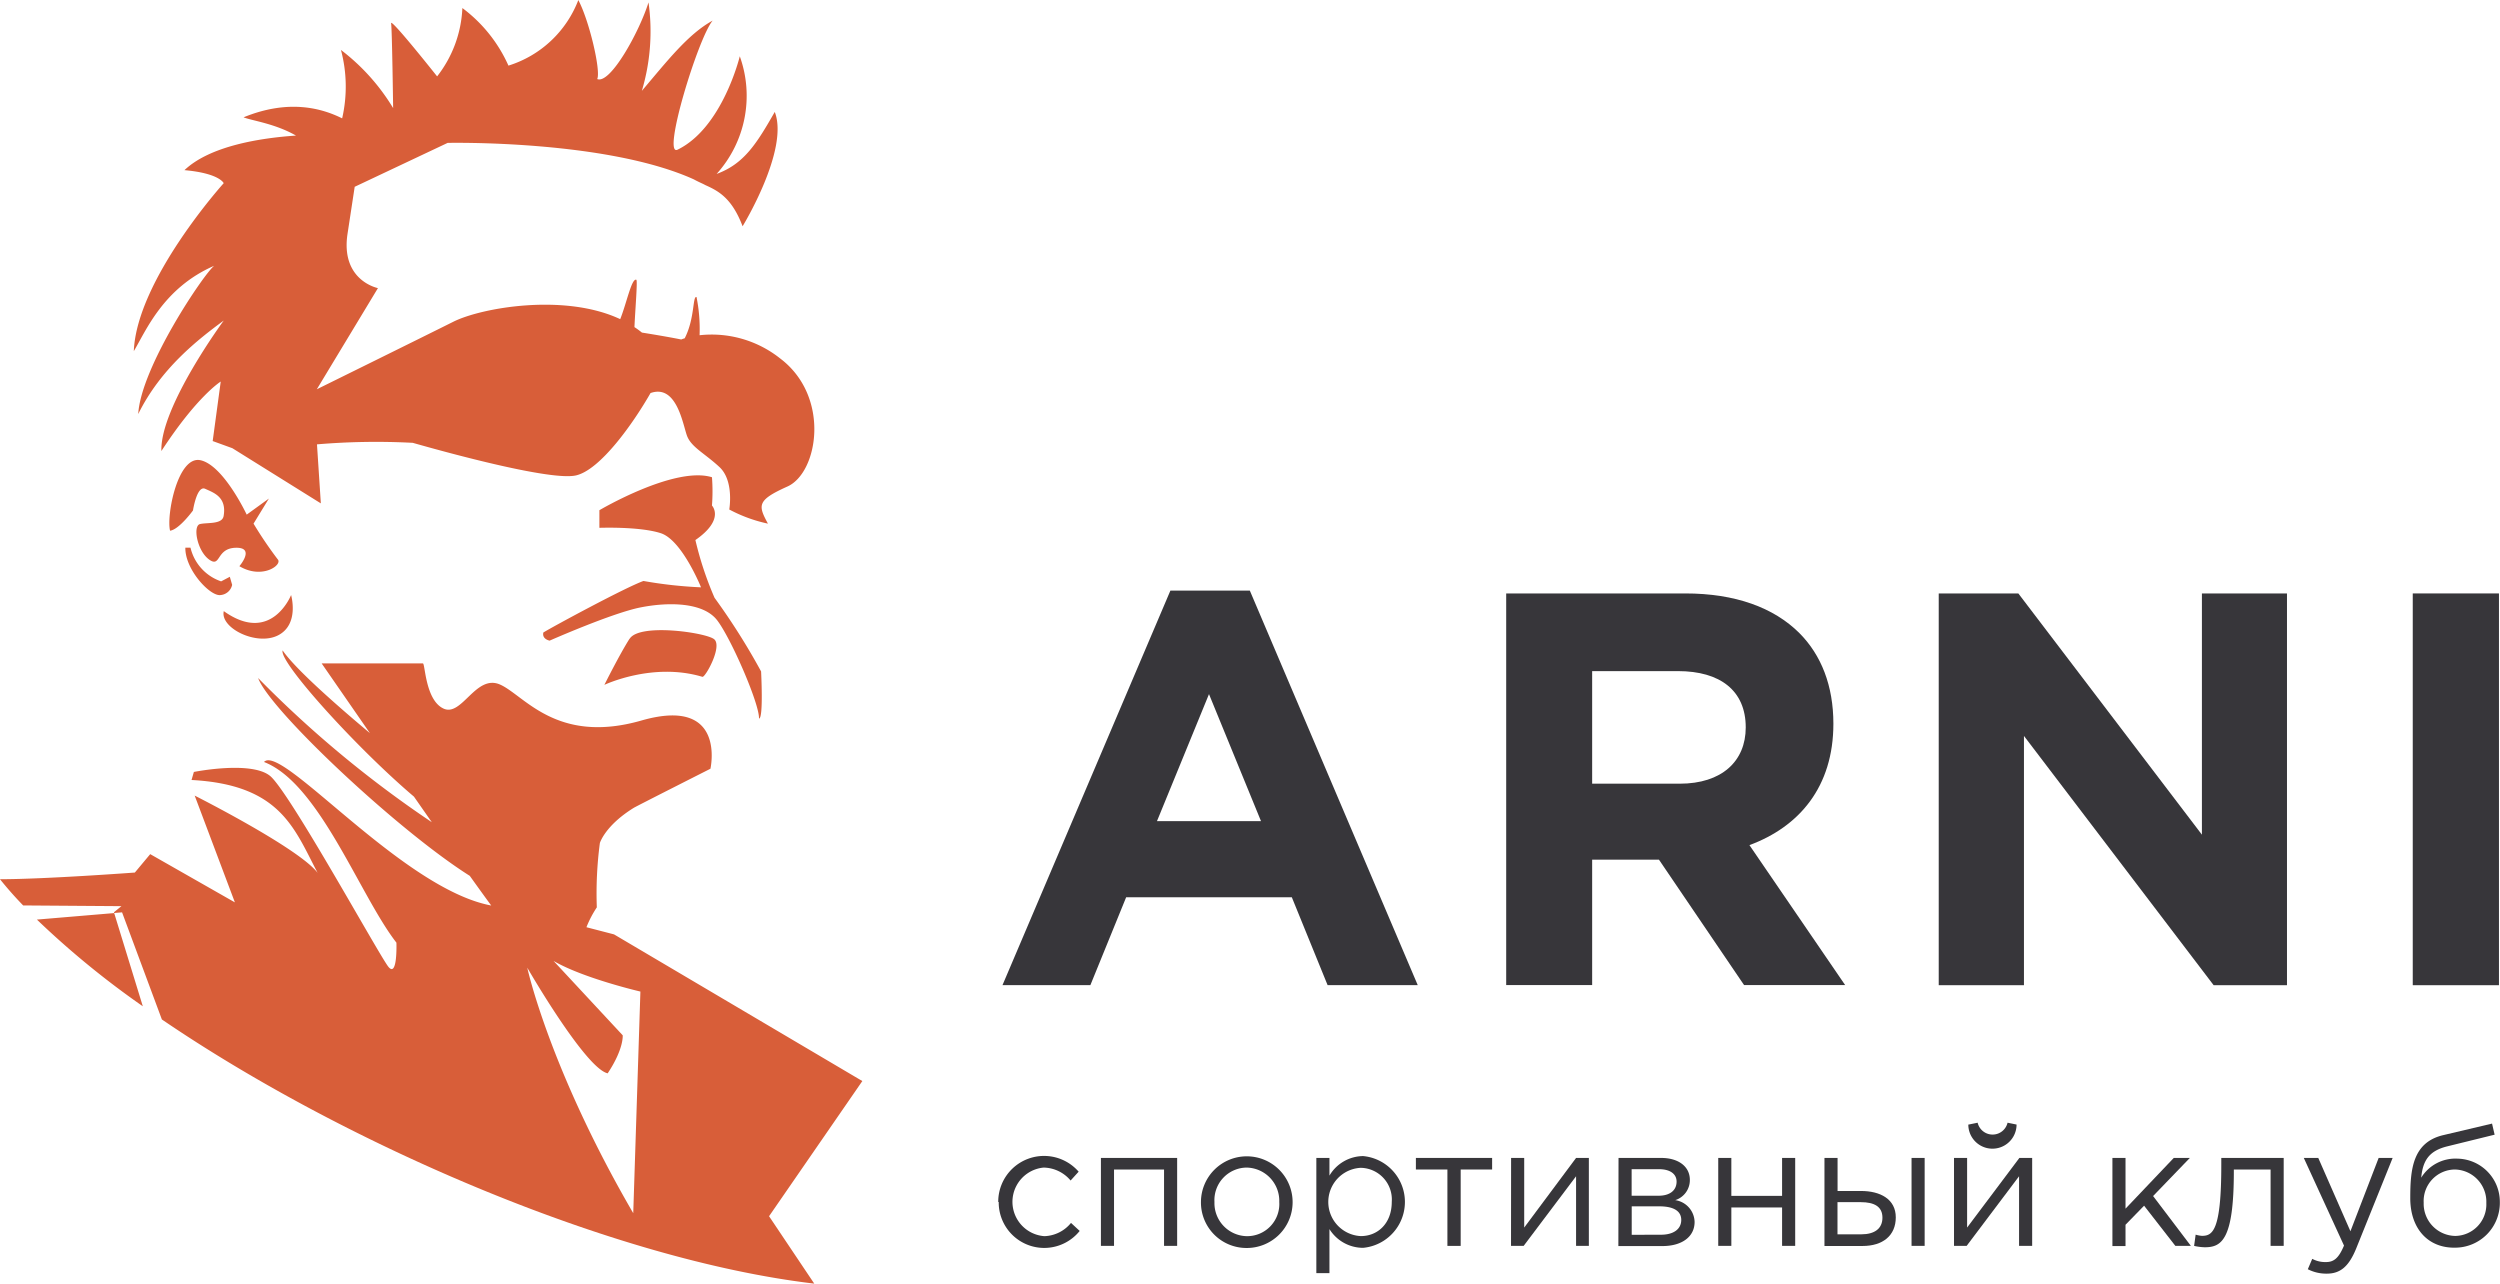 <svg xmlns="http://www.w3.org/2000/svg" viewBox="0 0 310.9 159.64"><defs><style>.cls-1{fill:#d85e39;}.cls-2{fill:#37363a;}</style></defs><title>lo_3</title><g id="Layer_2" data-name="Layer 2"><g id="Layer_1-2" data-name="Layer 1"><path class="cls-1" d="M67.57,78.66c1-.63,10.16-5.59,12.45-6.41a54,54,0,0,0,7.16.79h0s-2.36-5.87-5-6.73-7.64-.67-7.64-.67V63.45s9.35-5.53,14-4.1a22.87,22.87,0,0,1,0,3.52s1.66,1.71-2.06,4.29a41.78,41.78,0,0,0,2.38,7.18,82.59,82.59,0,0,1,5.79,9.16s.31,5.86-.26,5.86c.06-1.84-3.49-10-5.21-12.23s-6-2.29-9.53-1.59-11.3,4.13-11.3,4.13S67.38,79.49,67.57,78.66Zm10.73.76c-1.24,1.94-3.14,5.75-3.14,5.75s6-2.86,12.19-1c.36.11,2.57-3.87,1.43-4.7S79.54,77.49,78.31,79.43ZM97,44.56a13.69,13.69,0,0,0-10-2.87,20.13,20.13,0,0,0-.38-4.75c-.5-.17-.2,2.66-1.47,5.13-.28.08-.43.15-.43.15s-1.52-.32-4.89-.86a11.34,11.34,0,0,0-.93-.68c.1-2.3.41-5.83.23-5.89-.59-.2-1.19,2.88-2,4.9C70.22,36.44,59.9,38.26,56.4,40c-4,2-17,8.41-17,8.41L47,35.83s-4.67-.92-3.78-6.76l.89-5.84,11.56-5.46s19.67-.42,30.62,4.54c.38.21.77.39,1.16.57l.29.15,0,0c1.6.72,3.28,1.6,4.61,5.11,0,0,5.82-9.52,4-14.22-2.23,3.9-3.8,6.46-7.23,7.71A14.51,14.51,0,0,0,92,7s-2.14,8.88-7.73,11.61c-2,1,2.55-13.92,4.36-16.05-3.08,1.68-5.73,5.12-8.81,8.74a25.86,25.86,0,0,0,.83-11c-1.14,3.65-4.76,10.22-6.38,9.53.48-1-1-7.3-2.35-9.82a13.65,13.65,0,0,1-8.69,8.15A18.13,18.13,0,0,0,57.5,1,14.79,14.79,0,0,1,54.36,9.5s-5.84-7.37-5.72-6.6.25,10.54.25,10.54a25.9,25.9,0,0,0-6.49-7.23,17.68,17.68,0,0,1,.15,8.51c-2.49-1.24-6.62-2.44-12.26-.13,1,.41,3.9.77,6.52,2.27-4.42.3-10.69,1.28-13.87,4.3,4.37.39,4.88,1.62,4.88,1.62S17,34.78,16.64,43.67c1.51-2.52,3.66-7.86,10-10.62-1.2.89-9.11,12.56-9.45,18.44C20,45.8,24.63,42.22,27.83,39.86c0,0-7.93,10.75-7.76,16.23,4.45-6.83,7.38-8.64,7.38-8.64l-1,7.4,2.45.89,11,6.86-.48-7.34a87.34,87.34,0,0,1,11.91-.19C56,56.4,68.59,59.83,71.64,59.12s7.14-6.53,9.26-10.24c3.23-1.14,4,3.81,4.52,5.27s2.22,2.22,4.06,3.94,1.21,5.27,1.21,5.27a18.27,18.27,0,0,0,4.81,1.76c-1.24-2.29-1.38-2.91,2.43-4.62S103.33,49.32,97,44.56ZM24,63.48s.48-3.17,1.52-2.69,2.7,1,2.29,3.38c-.18,1.06-2,.79-2.93,1S24.51,68.5,26,69.58s.84-1.4,3.32-1.46.45,2.29.45,2.29c2.86,1.71,5.43-.19,4.76-.86a50.24,50.24,0,0,1-3-4.43L33.44,62l-2.76,2s-2.86-6.1-5.72-6.76S20.67,64.12,21.15,66C22.29,65.84,24,63.48,24,63.48ZM27.44,74a1.61,1.61,0,0,0,1.43-1.27l-.29-1-1.08.57a5.85,5.85,0,0,1-3.81-4.19h-.64C23,70.85,26.17,74.22,27.44,74Zm.39,2c-.49,2.1,4.11,4.38,6.77,3S36.2,74,36.2,74,33.74,80.22,27.83,76ZM17.76,125.14,14.2,113.55l-9.61.81A108.78,108.78,0,0,0,17.76,125.14ZM0,109.34c5.59,0,16.77-.83,16.77-.83l1.91-2.29,10.53,6-5-13.28s13,6.56,15.29,9.61C36.58,103,34.87,97.59,23.82,97l.29-1s7.08-1.42,9.46.48S47.15,118.8,48.3,120.23s1-3,1-3c-4.55-5.84-9.59-19.82-16.47-22.47C35,92.4,50,110.54,61.09,112.61c-.74-1-1.65-2.27-2.67-3.69-9-5.68-24.91-20.67-26.32-24.6a137.79,137.79,0,0,0,21.6,17.93l-2.22-3.18C44.32,93,34.64,82.28,35.15,80.89,36.69,83.14,41.7,87.57,46,91.17c-3.42-4.94-6-8.67-6-8.67H52.59c.29,0,.29,4.57,2.57,5.62s4-4.29,7-3,7,7.53,17.62,4.48,8.57,6,8.57,6-9.19,4.65-9.53,4.86c-3.59,2.22-4.22,4.38-4.22,4.38a47.82,47.82,0,0,0-.38,8,13.19,13.19,0,0,0-1.29,2.47l3.43.89,30.88,18.24L95.64,151.25l5.62,8.38c-25-2.95-58.43-17.38-81.13-32.85l-4.95-13.32-1,.08,0-.1.92-.75-12.22-.09C1.82,111.51.86,110.41,0,109.34Zm78.75,41.53.89-27.56s-7.11-1.65-10.8-3.81l8.6,9.25s.16,1.68-1.87,4.73c-2.79-.63-10-13.14-10-13.14S68.3,132.9,78.75,150.87Z"/><path class="cls-2" d="M145.55,73.45h9.88l20.88,49.06H165.1l-4.45-10.93h-20.6l-4.45,10.93H124.67Zm11.27,28.67-6.47-15.8-6.47,15.8Z"/><path class="cls-2" d="M187.31,73.8h22.27c6.19,0,11,1.74,14.2,4.94C226.49,81.46,228,85.28,228,90c0,7.86-4.25,12.81-10.44,15.1l11.9,17.4H216.89l-10.58-15.59H198v15.59H187.31Zm21.58,23.66c5.22,0,8.21-2.78,8.21-7,0-4.59-3.2-7-8.42-7H198v14Z"/><path class="cls-2" d="M241.1,73.8H251l22.83,30v-30h10.58v48.72h-9.12l-23.59-31v31H241.1Z"/><path class="cls-2" d="M300.05,73.8h10.72v48.72H300.05Z"/><path class="cls-2" d="M124.14,149.48a5.7,5.7,0,0,1,10-3.77l-1,1.1a4.47,4.47,0,0,0-3.36-1.61,4.28,4.28,0,0,0,.11,8.53,4.45,4.45,0,0,0,3.3-1.65l1.08,1a5.66,5.66,0,0,1-10.07-3.6Z"/><path class="cls-2" d="M136.91,144h9.48v10.94h-1.63v-9.5h-6.22v9.5h-1.63Z"/><path class="cls-2" d="M149.35,149.48A5.7,5.7,0,1,1,155,155.2,5.66,5.66,0,0,1,149.35,149.48Zm9.74,0a4.14,4.14,0,0,0-4.06-4.28,4.05,4.05,0,0,0-4,4.28,4.11,4.11,0,0,0,4,4.25A4,4,0,0,0,159.09,149.48Z"/><path class="cls-2" d="M163.7,144h1.63v2.2a4.92,4.92,0,0,1,4.19-2.43,5.73,5.73,0,0,1,0,11.41,4.93,4.93,0,0,1-4.19-2.33v5.48H163.7Zm9.38,5.46a3.94,3.94,0,0,0-3.85-4.23,4.25,4.25,0,0,0,0,8.49C171.34,153.72,173.08,152.15,173.08,149.46Z"/><path class="cls-2" d="M180,145.44h-3.92V144h9.48v1.44h-3.91v9.5H180Z"/><path class="cls-2" d="M187.92,144h1.63v8.66L196,144h1.59v10.94H196v-8.66l-6.52,8.66h-1.57Z"/><path class="cls-2" d="M201.28,144h5.29c2.18,0,3.58,1.08,3.58,2.73a2.61,2.61,0,0,1-1.82,2.52,2.81,2.81,0,0,1,2.41,2.71c0,1.84-1.57,3-4,3h-5.48Zm5,4.7c1.31,0,2.22-.61,2.22-1.76,0-.91-.76-1.54-2.18-1.54h-3.41v3.3Zm.28,4.85c1.57,0,2.52-.7,2.52-1.84s-1-1.69-2.73-1.69h-3.43v3.54Z"/><path class="cls-2" d="M213.68,144h1.63v4.72h6.31V144h1.63v10.94h-1.63v-4.78h-6.31v4.78h-1.63Z"/><path class="cls-2" d="M226.89,144h1.63v4.11h2.92c2.37,0,4.32,1,4.32,3.28s-1.63,3.56-4.13,3.56h-4.74Zm4.59,9.5c1.63,0,2.62-.7,2.62-2.07s-1-1.93-2.69-1.93h-2.9v4Zm6.24-9.5h1.63v10.94h-1.63Z"/><path class="cls-2" d="M243,144h1.63v8.66l6.5-8.66h1.59v10.94h-1.63v-8.66l-6.52,8.66H243Zm1.82-4.15,1.12-.23a1.91,1.91,0,0,0,3.72,0l1.12.23a3,3,0,0,1-6,0Z"/><path class="cls-2" d="M262.7,144h1.63v6.31l6-6.31h2l-4.57,4.74,4.7,6.2h-1.93l-3.89-5-2.31,2.37v2.65H262.7Z"/><path class="cls-2" d="M272.86,154.94l.19-1.4a3.63,3.63,0,0,0,.78.15c1.31,0,2.41-.57,2.41-8.78V144H284v10.94h-1.63v-9.5h-4.57v.25c0,8.53-1.54,9.42-3.62,9.42A6.73,6.73,0,0,1,272.86,154.94Z"/><path class="cls-2" d="M287,157.84l.55-1.29a3.42,3.42,0,0,0,1.71.4c1,0,1.59-.51,2.24-2.05l-5-10.9h1.8l4,9.12,3.51-9.12h1.74L293,155.3c-.93,2.26-2,3.09-3.64,3.09A5,5,0,0,1,287,157.84Z"/><path class="cls-2" d="M299.74,149c0-3.54.28-6.92,4.08-7.83l6.09-1.44.32,1.38-5.93,1.46c-2.26.57-3,1.8-3.2,3.89a5,5,0,0,1,4.53-2.37,5.37,5.37,0,0,1,5.25,5.44,5.57,5.57,0,0,1-5.61,5.63C302,155.2,299.74,152.85,299.74,149Zm9.46.57a4,4,0,0,0-3.92-4.13,3.92,3.92,0,0,0-3.87,4.13,4,4,0,0,0,3.92,4.13A3.92,3.92,0,0,0,309.2,149.61Z"/></g></g></svg>